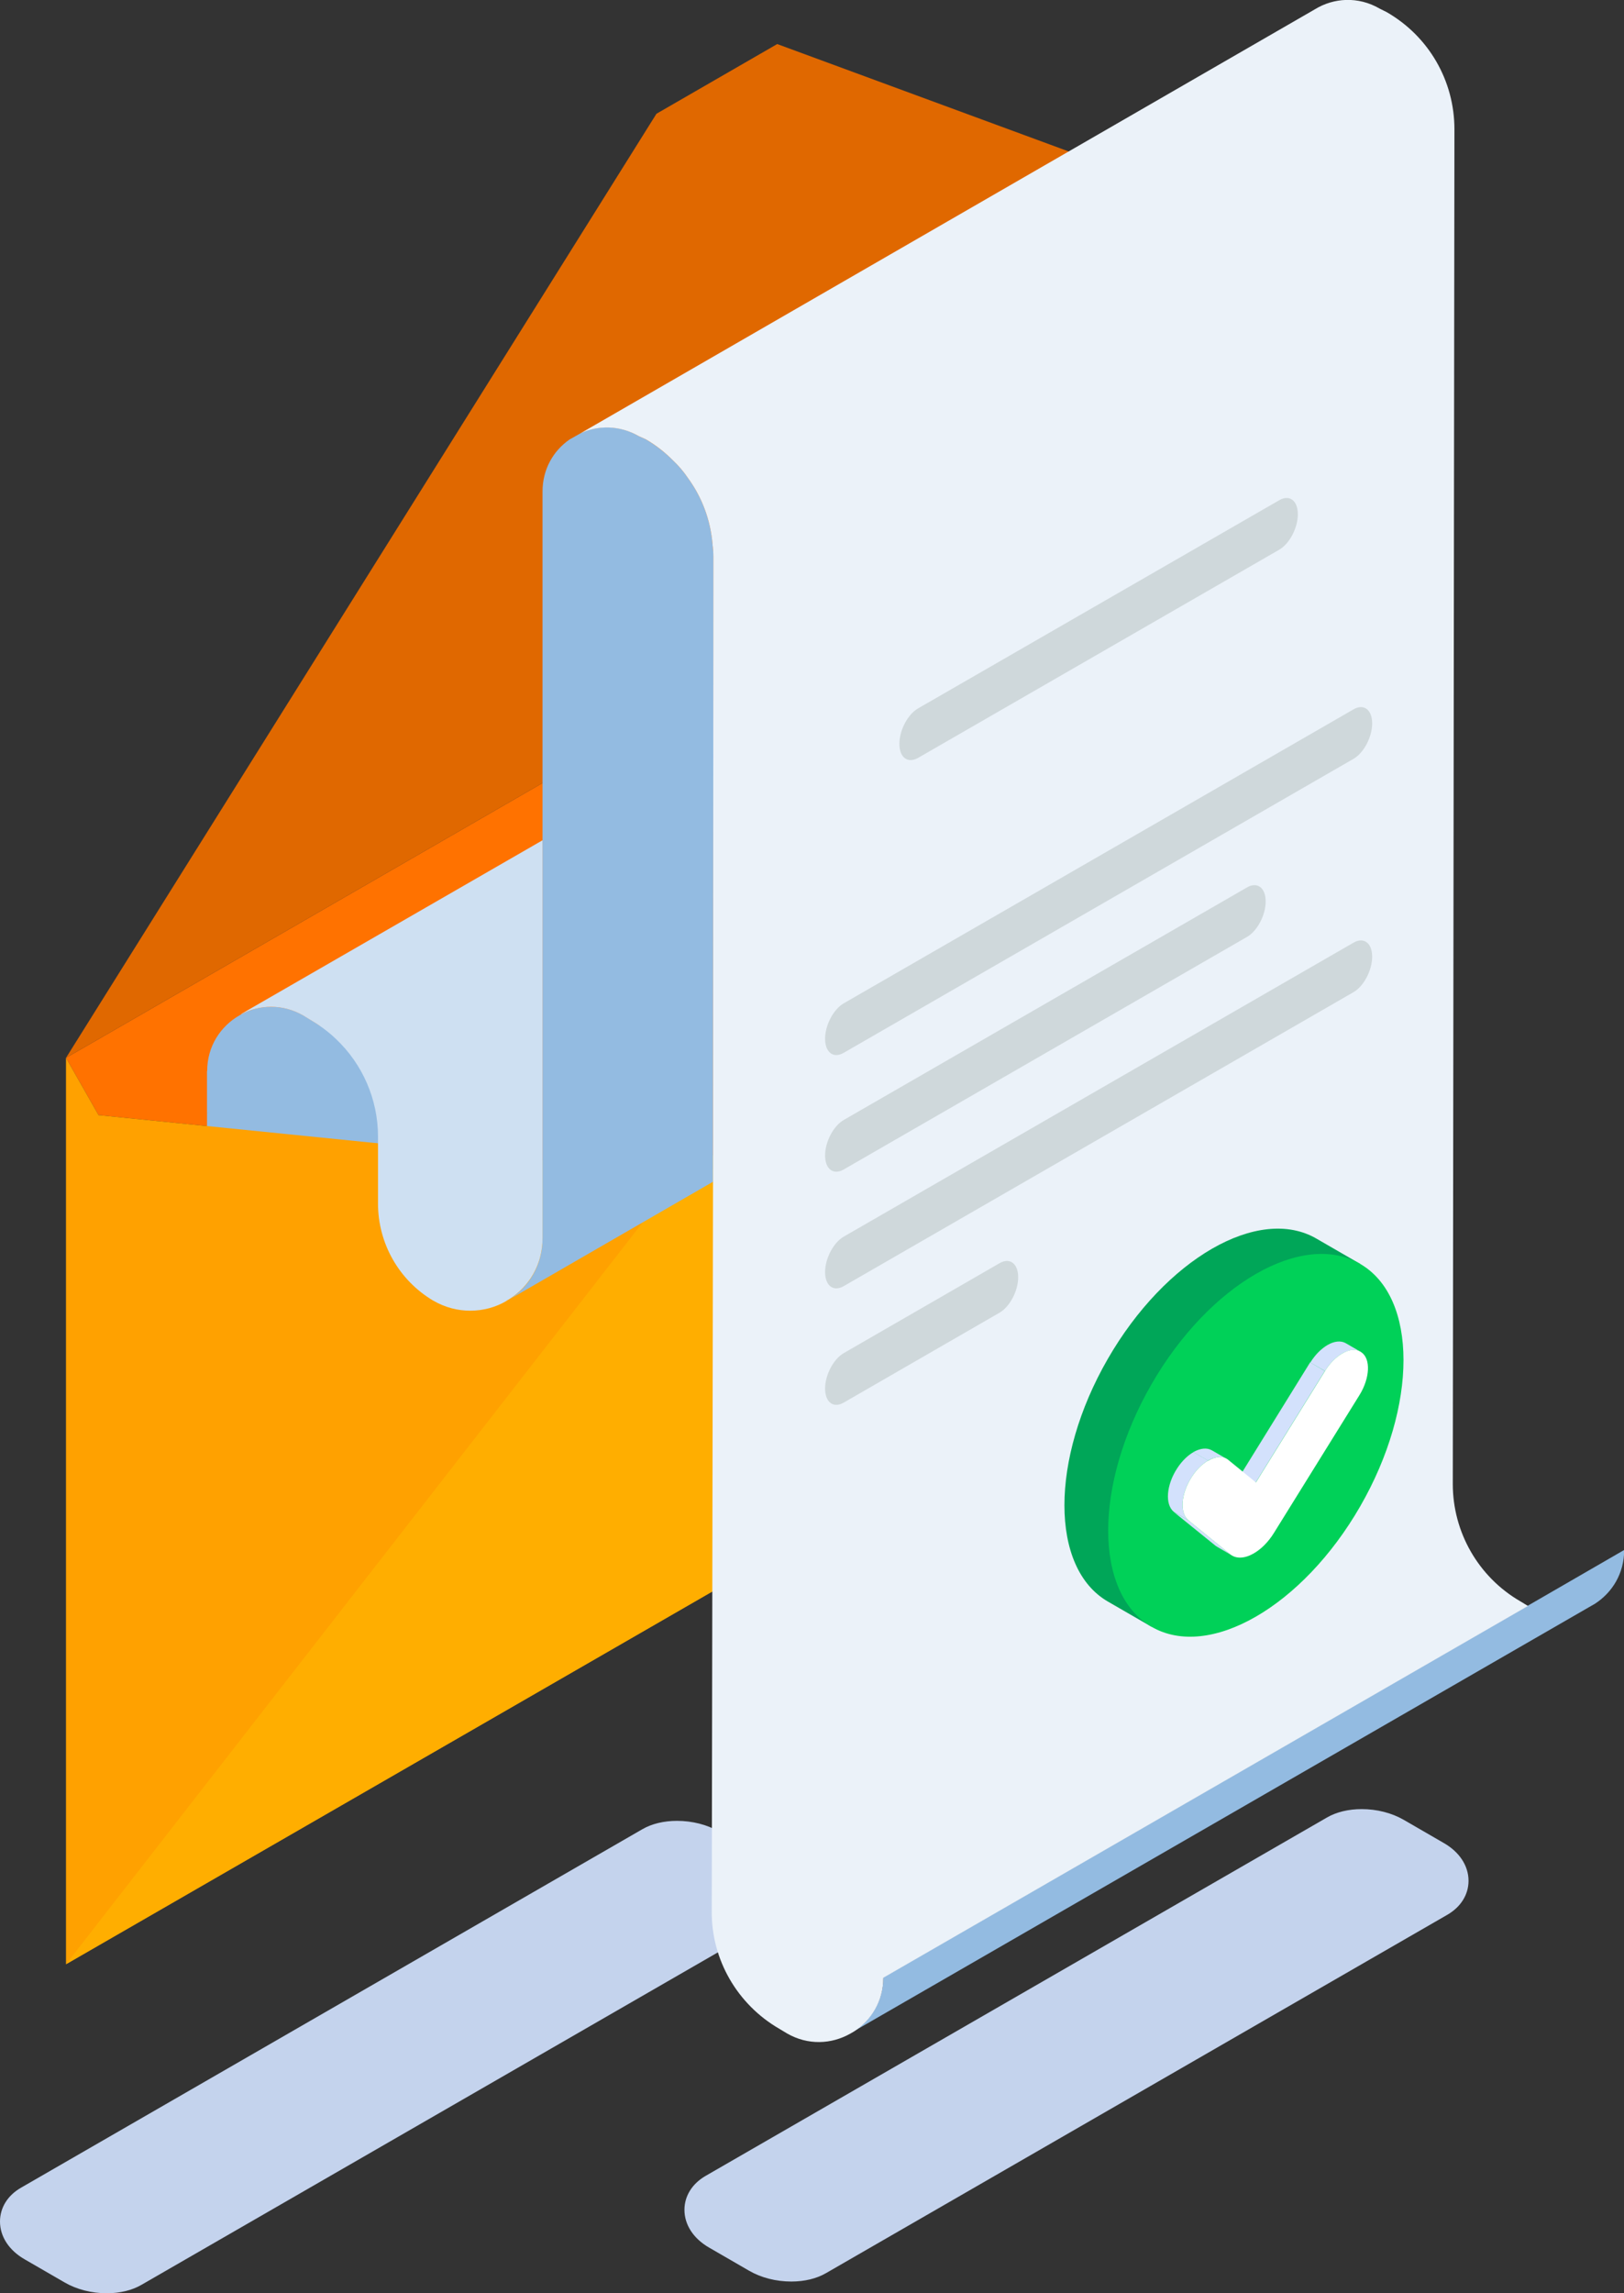 <svg width="170" height="240" viewBox="0 0 170 240" fill="none" xmlns="http://www.w3.org/2000/svg">
<rect x="0" y="0" width="170" height="240" fill="#333333" stroke="none"/>
<g clip-path="url(#clip0_1469_5769)">
<path d="M148.218 29.237L6.908 110.711L10.315 116.702L71.233 122.844L83.875 115.549L144.793 39.159L148.218 29.237Z" fill="#FF7200"/>
<path d="M21.67 116.513V138.285L47.464 124.432L41.352 101.281L21.67 116.513Z" fill="#93BBE1"/>
<path d="M68.716 11.906L81.358 4.611L148.218 29.237L6.908 110.711L68.716 11.906Z" fill="#E06800"/>
<g style="mix-blend-mode:multiply">
<path d="M82.833 238.772C84.214 238.772 85.482 238.469 86.485 237.883L151.51 200.388C152.911 199.575 153.725 198.29 153.725 196.834C153.725 195.266 152.778 193.811 151.113 192.866L146.931 190.447C145.682 189.728 144.13 189.332 142.54 189.332C141.159 189.332 139.891 189.634 138.888 190.22L73.863 227.716C72.462 228.528 71.648 229.813 71.648 231.269C71.648 232.837 72.595 234.293 74.26 235.238L78.442 237.657C79.691 238.375 81.243 238.772 82.833 238.772Z" fill="#C4D3ED"/>
</g>
<g style="mix-blend-mode:multiply">
<path d="M11.165 240C12.547 240 13.815 239.698 14.818 239.112L79.843 201.616C81.243 200.803 82.057 199.518 82.057 198.063C82.057 196.494 81.111 195.039 79.446 194.094L75.263 191.675C74.014 190.957 72.462 190.56 70.873 190.56C69.491 190.56 68.223 190.862 67.22 191.448L2.214 228.944C0.795 229.757 0 231.042 0 232.497C0 234.066 0.946 235.521 2.612 236.466L6.794 238.885C8.043 239.603 9.595 240 11.184 240H11.165Z" fill="#C4D3ED"/>
</g>
<path d="M144.793 39.159L83.875 115.549L71.233 122.844L10.315 116.702L6.908 110.711V205.566L148.218 124.092V29.237L144.793 39.159Z" fill="#FFA100"/>
<path d="M71.233 122.844L83.875 115.549L148.218 124.092L6.908 205.566L71.233 122.844Z" fill="#FFAE00"/>
<path d="M89.381 212.577L166.328 168.202L166.953 167.843C168.77 166.671 170.019 164.668 170.019 162.211L159.951 168.032L92.466 206.946C92.466 209.402 91.198 211.406 89.381 212.577Z" fill="#93BBE1"/>
<path d="M53.367 135.96L74.638 123.676L74.676 58.266C74.676 57.812 74.638 57.359 74.582 56.905V56.867C74.355 54.373 73.484 52.048 72.027 50.045C71.573 49.365 71.024 48.722 70.399 48.136C69.548 47.286 68.62 46.586 67.58 45.963L66.861 45.641C64.854 44.47 62.584 44.47 60.748 45.358L59.612 46.001C57.928 47.172 56.792 49.1 56.792 51.444V129.629C56.792 132.407 55.373 134.675 53.367 135.96Z" fill="#93BBE1"/>
<path d="M21.668 112.091V116.513L35.18 108.727C34.366 107.952 33.496 107.309 32.493 106.723L31.755 106.27C29.578 105.041 27.194 105.136 25.283 106.138L25.055 106.27C23.087 107.404 21.687 109.502 21.687 112.091H21.668Z" fill="#93BBE1"/>
<path d="M60.748 45.358C62.603 44.489 64.855 44.489 66.861 45.641L67.58 45.963C68.621 46.568 69.548 47.286 70.4 48.136C71.024 48.722 71.573 49.365 72.027 50.045C73.484 52.048 74.355 54.373 74.582 56.867V56.905C74.639 57.359 74.677 57.812 74.677 58.266L74.639 123.676L74.506 200.047C74.468 205.093 77.194 209.78 81.565 212.313L82.379 212.804C84.574 214.07 87.034 213.938 88.984 212.842L89.381 212.615C91.198 211.443 92.466 209.44 92.466 206.983L159.951 168.07L159.137 167.579C154.766 165.046 152.078 160.359 152.078 155.313L152.249 13.532C152.249 8.448 149.561 3.799 145.152 1.266L144.433 0.907C142.162 -0.416 139.607 -0.227 137.658 0.964L137.431 1.096L60.748 45.358Z" fill="#EBF2F9"/>
<path d="M25.263 106.138C27.174 105.136 29.578 105.041 31.735 106.27L32.473 106.723C33.476 107.309 34.347 107.952 35.161 108.727C37.943 111.354 39.57 115.039 39.57 118.951V125.963C39.57 130.102 41.746 133.976 45.342 136.112C46.61 136.849 47.935 137.17 49.222 137.17C50.584 137.17 51.909 136.811 53.044 136.131V136.093C53.139 136.055 53.272 135.998 53.366 135.923C55.372 134.637 56.791 132.37 56.791 129.591V87.938L25.244 106.119L25.263 106.138Z" fill="#CEE0F2"/>
<path d="M96.098 79.32L133.909 57.529C134.988 56.905 135.858 55.242 135.858 53.825C135.858 52.388 134.988 51.727 133.909 52.351L96.098 74.141C95.019 74.765 94.148 76.428 94.148 77.846C94.148 79.282 95.019 79.924 96.098 79.32Z" fill="#CFD8DB"/>
<path d="M88.32 110.182L141.688 79.414C142.767 78.79 143.637 77.127 143.637 75.71C143.637 74.273 142.767 73.612 141.688 74.236L88.32 105.004C87.242 105.627 86.371 107.29 86.371 108.708C86.371 110.144 87.242 110.806 88.32 110.182Z" fill="#CFD8DB"/>
<path d="M88.32 134.6L141.688 103.832C142.767 103.208 143.637 101.545 143.637 100.128C143.637 98.691 142.767 98.03 141.688 98.653L88.32 129.421C87.242 130.045 86.371 131.708 86.371 133.125C86.371 134.562 87.242 135.223 88.32 134.6Z" fill="#CFD8DB"/>
<path d="M88.32 122.391L130.541 98.049C131.62 97.425 132.49 95.762 132.49 94.344C132.49 92.908 131.62 92.247 130.541 92.87L88.32 117.212C87.242 117.836 86.371 119.499 86.371 120.917C86.371 122.353 87.242 123.014 88.32 122.391Z" fill="#CFD8DB"/>
<path d="M88.32 146.789L104.633 137.378C105.712 136.754 106.583 135.091 106.583 133.673C106.583 132.237 105.712 131.576 104.633 132.199L88.32 141.611C87.242 142.235 86.371 143.898 86.371 145.315C86.371 146.752 87.242 147.413 88.32 146.789Z" fill="#CFD8DB"/>
<path d="M137.98 139.948C137.526 143.917 136.068 148.32 133.608 152.573C131.148 156.825 128.082 160.302 124.903 162.665L120.531 170.243L115.952 167.597C109.915 164.082 109.915 152.724 115.952 142.235C121.989 131.746 131.773 126.114 137.809 129.629L142.389 132.275L137.98 139.948Z" fill="#00A658"/>
<path d="M120.532 144.881C114.495 155.37 114.495 166.728 120.532 170.243C126.569 173.759 136.353 168.127 142.39 157.638C148.427 147.149 148.427 135.79 142.39 132.275C136.353 128.76 126.569 134.392 120.532 144.881Z" fill="#00D158"/>
<path d="M127.437 161.909L128.97 162.797C128.97 162.797 128.838 162.703 128.781 162.665L127.248 161.776C127.248 161.776 127.381 161.871 127.437 161.909Z" fill="#C6C0D0"/>
<path d="M142.408 141.46L140.875 140.572C140.345 140.269 139.645 140.364 138.964 140.761C138.32 141.139 137.677 141.762 137.166 142.594L138.699 143.482C139.21 142.651 139.853 142.027 140.497 141.649C141.197 141.252 141.897 141.158 142.408 141.46Z" fill="#D3E1FC"/>
<path d="M138.68 143.482L137.147 142.575L129.918 154.255L131.451 155.143L138.68 143.482Z" fill="#D3E1FC"/>
<path d="M124.411 159.112L122.859 158.224L127.25 161.777L128.783 162.665L124.411 159.112Z" fill="#D3E1FC"/>
<path d="M128.385 152.667L126.852 151.779C126.322 151.476 125.622 151.571 124.922 151.968L126.455 152.856C127.155 152.459 127.855 152.365 128.385 152.667Z" fill="#D3E1FC"/>
<path d="M126.473 152.856L124.94 151.968C124.335 152.308 123.729 152.894 123.237 153.65C122.083 155.408 121.931 157.449 122.877 158.224L124.41 159.112C123.464 158.337 123.615 156.296 124.77 154.538C125.262 153.782 125.867 153.196 126.473 152.856Z" fill="#D3E1FC"/>
<path d="M126.473 152.856C125.868 153.196 125.262 153.782 124.77 154.538C123.616 156.296 123.464 158.337 124.411 159.112L128.782 162.665C129.407 163.175 130.334 163.099 131.242 162.57C131.999 162.136 132.756 161.399 133.362 160.416L142.313 145.996C143.411 144.219 143.506 142.197 142.503 141.517C141.973 141.139 141.235 141.214 140.497 141.649C139.853 142.027 139.21 142.651 138.699 143.482L131.469 155.143L128.574 152.781C128.044 152.346 127.268 152.403 126.492 152.856H126.473Z" fill="white"/>
<path d="M53.045 136.112V136.149L53.367 135.96C53.272 136.017 53.139 136.093 53.045 136.13V136.112Z" fill="#EBF2F9"/>
</g>
<defs>
<clipPath id="clip0_1469_5769">
<rect width="170" height="240" fill="white"/>
</clipPath>
</defs>
</svg>
